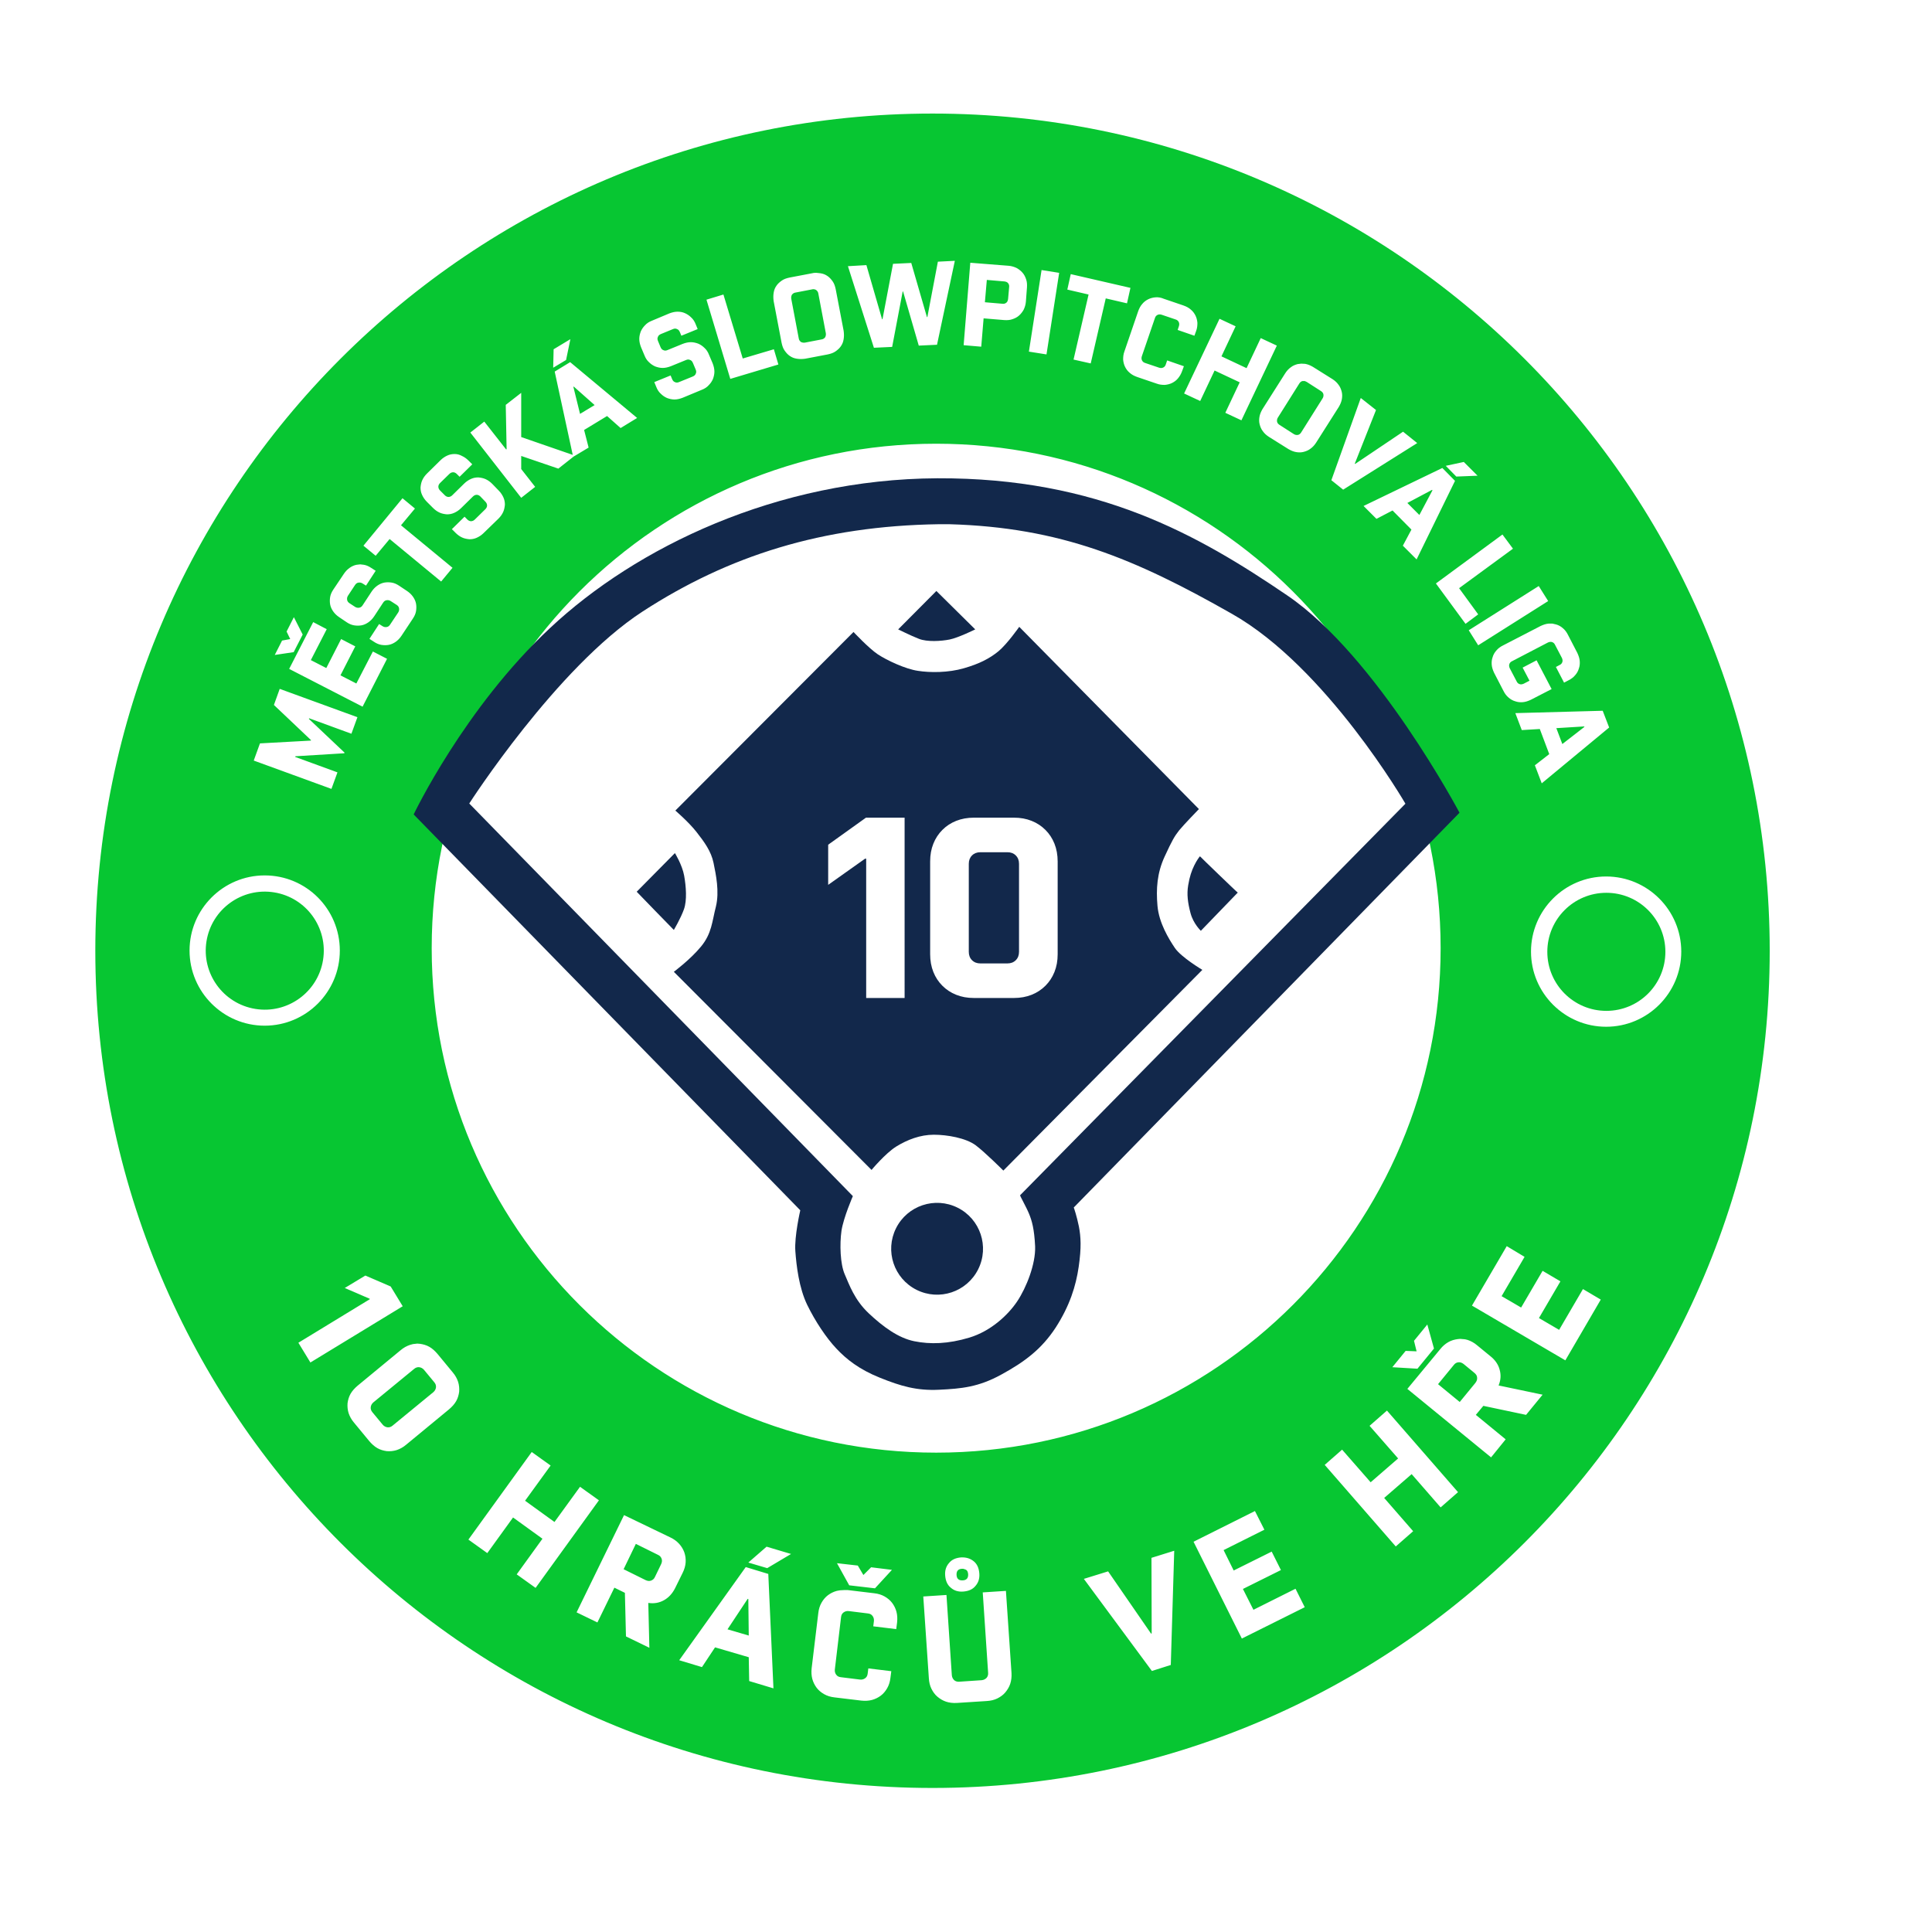 <?xml version="1.0" encoding="utf-8"?>
<!-- Generator: Adobe Illustrator 22.0.0, SVG Export Plug-In . SVG Version: 6.00 Build 0)  -->
<svg version="1.1" id="Layer_1" xmlns="http://www.w3.org/2000/svg" xmlns:xlink="http://www.w3.org/1999/xlink" x="0px" y="0px"
	 viewBox="0 0 900 900" style="enable-background:new 0 0 900 900;" xml:space="preserve">
<style type="text/css">
	.st0{fill:#07C632;}
	.st1{fill:#12284B;}
</style>
<path class="st0" d="M459.7,130.4l8.2,0.7c0.7,0.1,1.3,0.3,1.7,0.8c0.4,0.5,0.6,1.1,0.5,1.8l-0.5,5.6c-0.1,0.7-0.3,1.3-0.8,1.7
	c-0.5,0.4-1.1,0.6-1.8,0.5l-8.2-0.7L459.7,130.4z M452,122.4l-3.1,38.4l8.2,0.7l1.1-13.2l9.6,0.8c1.4,0.1,2.7,0,3.8-0.4
	c1.2-0.4,2.2-0.9,3.1-1.7c0.9-0.8,1.6-1.7,2.2-2.8c0.5-1.1,0.9-2.3,1-3.7l0.5-6.6c0.1-1.4,0-2.7-0.4-3.8c-0.4-1.2-0.9-2.2-1.7-3.1
	c-0.8-0.9-1.7-1.6-2.8-2.2c-1.1-0.5-2.3-0.9-3.7-1L452,122.4z M444.8,121.5l-7.9,0.4l-4.9,25.8l-0.2,0l-7.3-25.2l-8.5,0.4l-4.9,25.8
	l-0.2,0l-7.3-25.2L395,124l12.1,38l8.5-0.4l4.9-25.8l0.2,0l7.3,25.2l8.5-0.4L444.8,121.5z M485.2,125.8l-5.9,38l8.2,1.3l5.9-38
	L485.2,125.8z M378.8,134.7c1.1,0.2,0.7,0,1.4,0.4c0.5,0.4,0.9,0.9,1,1.6l3.5,18.5c0.1,0.7,0,1.3-0.3,1.9c-0.4,0.5-0.9,0.9-1.6,1
	l-7.8,1.5c-0.7,0.1-1.3,0-1.9-0.3c-0.5-0.4-0.9-0.9-1-1.6l-3.5-18.5c-0.1-0.7,0-1.3,0.3-1.9c0.4-0.5,0.9-0.9,1.6-1l7.8-1.5
	L378.8,134.7z M379.7,127.1c-0.5,0-1,0.1-1.4,0.2l-10.5,2c-1.4,0.3-2.6,0.7-3.6,1.4c-1,0.7-1.9,1.5-2.5,2.4c-0.7,1-1.1,2-1.3,3.3
	c-0.2,1.2-0.2,2.5,0,3.9l3.7,19.4c0.3,1.4,0.7,2.6,1.4,3.6c0.7,1,1.5,1.9,2.4,2.5c1,0.7,2,1.1,3.3,1.3c1.2,0.2,2.5,0.2,3.9,0l10.5-2
	c1.4-0.3,2.6-0.7,3.6-1.4c1-0.7,1.9-1.5,2.5-2.4c0.7-1,1.1-2,1.3-3.3c0.2-1.2,0.2-2.5,0-3.9l-3.7-19.4c-0.3-1.4-0.7-2.6-1.4-3.6
	c-0.7-1-1.5-1.9-2.4-2.5c-1-0.7-2-1.1-3.3-1.3l-0.9-0.1C380.2,127.1,380.7,127.1,379.7,127.1L379.7,127.1z M498.8,127.7l-1.6,7.2
	l9.9,2.3l-7,30.3l8,1.8l7-30.3l9.9,2.3l1.6-7.2L498.8,127.7z M265.7,158l-7.8,4.7l-0.2,8.6l6-3.6L265.7,158z M337,137.2l-7.9,2.4
	l11.1,36.9l22.4-6.7l-2.1-7.1L346,167L337,137.2z M538.3,138.5c-1.2,0.1-2.4,0.4-3.4,0.9c-1,0.5-2,1.2-2.8,2.2
	c-0.8,0.9-1.4,2-1.9,3.4l-6.4,18.7c-0.5,1.3-0.6,2.6-0.6,3.8c0.1,1.2,0.4,2.4,0.9,3.4c0.5,1,1.2,2,2.2,2.8c0.9,0.8,2,1.4,3.4,1.9
	l9.1,3.1c1.3,0.5,2.6,0.6,3.8,0.6c1.2-0.1,2.4-0.4,3.4-0.9c1-0.5,2-1.2,2.8-2.2s1.4-2,1.9-3.4l0.8-2.2l-7.8-2.7l-0.6,1.8
	c-0.2,0.7-0.6,1.2-1.2,1.5c-0.6,0.3-1.2,0.3-1.9,0.1l-6.5-2.2c-0.7-0.2-1.2-0.6-1.5-1.2c-0.3-0.6-0.3-1.2-0.1-1.9l6.1-17.8
	c0.2-0.7,0.6-1.2,1.2-1.5s1.2-0.3,1.9-0.1l6.5,2.2c0.7,0.2,1.2,0.6,1.5,1.2c0.3,0.6,0.3,1.2,0.1,1.9l-0.6,1.8l7.8,2.7l0.8-2.2
	c0.5-1.3,0.6-2.6,0.6-3.8c-0.1-1.2-0.4-2.4-0.9-3.4c-0.5-1-1.2-2-2.2-2.8c-0.9-0.8-2-1.4-3.4-1.9l-9.1-3.1
	C540.8,138.6,539.5,138.4,538.3,138.5L538.3,138.5z M315.6,145.2c-1.2,0-2.5,0.3-3.8,0.8l-8.1,3.4c-1.3,0.5-2.4,1.2-3.2,2.1
	c-0.9,0.9-1.5,1.8-2,2.9c-0.4,1.1-0.7,2.2-0.7,3.5c0,1.2,0.3,2.5,0.8,3.8l1.6,3.8c0.5,1.3,1.2,2.4,2.1,3.2c0.9,0.9,1.8,1.5,2.9,2
	c1.1,0.4,2.2,0.7,3.5,0.7c1.2,0,2.5-0.3,3.8-0.8l7.1-2.9c0.7-0.3,1.3-0.3,1.9,0c0.6,0.2,1,0.7,1.3,1.4l1.3,3.1
	c0.3,0.7,0.3,1.3,0,1.9c-0.2,0.6-0.7,1-1.4,1.3l-6.4,2.6c-0.7,0.3-1.3,0.3-1.9,0c-0.6-0.2-1-0.7-1.3-1.4l-0.7-1.7l-7.6,3.1l0.9,2.2
	c0.5,1.3,1.2,2.4,2.1,3.2c0.9,0.9,1.8,1.5,2.9,2c1.1,0.4,2.2,0.7,3.5,0.7c1.2,0,2.5-0.3,3.8-0.8l8.9-3.7c1.3-0.5,2.4-1.2,3.2-2.1
	c0.9-0.9,1.5-1.8,2-2.9c0.4-1.1,0.7-2.2,0.7-3.5c0-1.2-0.3-2.5-0.8-3.8l-1.7-4c-0.5-1.3-1.2-2.4-2.1-3.2c-0.9-0.9-1.8-1.5-2.9-2
	c-1.1-0.4-2.2-0.7-3.5-0.7c-1.2,0-2.5,0.3-3.8,0.8l-7.1,2.9c-0.7,0.3-1.3,0.3-1.9,0c-0.6-0.2-1-0.7-1.3-1.4l-1.2-2.9
	c-0.3-0.7-0.3-1.3,0-1.9c0.2-0.6,0.7-1,1.4-1.3l5.6-2.3c0.7-0.3,1.3-0.3,1.9,0c0.6,0.2,1,0.7,1.3,1.4l0.7,1.7l7.6-3.1l-0.9-2.2
	c-0.5-1.3-1.2-2.4-2.1-3.2c-0.9-0.9-1.8-1.5-2.9-2C318,145.4,316.9,145.2,315.6,145.2L315.6,145.2z M568.1,148.5l-16.5,34.8l7.5,3.5
	l6.7-14.2l11.7,5.5l-6.7,14.2l7.5,3.5l16.5-34.8l-7.5-3.5l-6.6,14l-11.7-5.5l6.6-14L568.1,148.5z M607.8,177.5l0.9,0.4l6.7,4.3
	c0.6,0.4,1,0.9,1.1,1.5c0.1,0.6,0,1.3-0.4,1.9l-10,15.9c-0.4,0.6-0.9,1-1.5,1.1c-0.6,0.1-1.3,0-1.9-0.4l-6.7-4.3
	c-0.6-0.4-1-0.9-1.1-1.5c-0.1-0.6,0-1.3,0.4-1.9l10-15.9c0.4-0.6,0.9-1,1.5-1.1L607.8,177.5z M606.2,169.4l-1.7,0.2
	c-1.1,0.3-2.2,0.7-3.2,1.5c-1,0.7-1.9,1.7-2.6,2.8l-10.6,16.7c-0.7,1.2-1.2,2.4-1.4,3.6c-0.2,1.2-0.2,2.4,0.1,3.5
	c0.3,1.1,0.7,2.2,1.5,3.2c0.7,1,1.7,1.9,2.8,2.6l9.1,5.7c1.2,0.7,2.4,1.2,3.6,1.4c1.2,0.2,2.4,0.2,3.5-0.1c1.1-0.3,2.2-0.7,3.2-1.5
	c1-0.7,1.9-1.7,2.6-2.8l10.6-16.7c0.7-1.2,1.2-2.4,1.4-3.6c0.2-1.2,0.2-2.4-0.1-3.5c-0.3-1.1-0.7-2.2-1.5-3.2
	c-0.7-1-1.7-1.9-2.8-2.6l-9.1-5.7c-1.2-0.7-2.4-1.2-3.6-1.4L606.2,169.4z M681.9,215.2l-8.4,1.8l4.9,5l9.9-0.4L681.9,215.2z
	 M633.9,185.4l-13.7,38.3l5.5,4.4l34.5-21.7l-6.6-5.3l-22.3,15l-0.2-0.1l9.9-25L633.9,185.4z M267.3,180.1l9.7,8.6l-6.8,4.1
	l-3.1-12.6L267.3,180.1z M265.6,168.7l-7.2,4.4l8.4,38.8l-24-8.3l0-20.6l-7.2,5.6l0.4,20.6l-0.2,0.2l-10.2-13l-6.5,5.1l23.7,30.4
	l6.5-5.1l-6.5-8.3l0-6.1l17.3,5.9l7.1-5.6l7-4.2l-2.1-8.2l10.7-6.5l6.3,5.6l7.7-4.7L265.6,168.7z M211.8,211.5
	c-1.2,0-2.3,0.2-3.4,0.7c-1.1,0.5-2.2,1.2-3.2,2.2l-6.3,6.2c-1,1-1.7,2-2.2,3.1c-0.5,1.1-0.7,2.3-0.8,3.4c0,1.2,0.2,2.3,0.7,3.4
	c0.5,1.1,1.2,2.2,2.2,3.2l2.9,2.9c1,1,2,1.7,3.1,2.2c1.1,0.5,2.3,0.7,3.4,0.8c1.2,0,2.3-0.2,3.4-0.7c1.1-0.5,2.2-1.2,3.2-2.2
	l5.5-5.4c0.5-0.5,1.1-0.8,1.8-0.8c0.6,0,1.2,0.3,1.7,0.8l2.3,2.4c0.5,0.5,0.8,1.1,0.8,1.8c0,0.6-0.3,1.2-0.8,1.7l-4.9,4.8
	c-0.5,0.5-1.1,0.8-1.8,0.8c-0.6,0-1.2-0.3-1.7-0.8l-1.3-1.3l-5.9,5.8l1.7,1.7c1,1,2,1.7,3.1,2.2c1.1,0.5,2.3,0.7,3.4,0.8
	c1.2,0,2.3-0.2,3.4-0.7s2.2-1.2,3.2-2.2l6.9-6.7c1-1,1.7-2,2.2-3.1s0.7-2.3,0.8-3.4c0-1.2-0.2-2.3-0.7-3.4c-0.5-1.1-1.2-2.2-2.2-3.2
	l-3-3.1c-1-1-2-1.7-3.1-2.2c-1.1-0.5-2.3-0.7-3.4-0.8c-1.2,0-2.3,0.2-3.4,0.7c-1.1,0.5-2.2,1.2-3.2,2.2l-5.5,5.4
	c-0.5,0.5-1.1,0.8-1.8,0.8c-0.6,0-1.2-0.3-1.7-0.8l-2.2-2.2c-0.5-0.5-0.8-1.1-0.8-1.8c0-0.6,0.3-1.2,0.8-1.7l4.3-4.2
	c0.5-0.5,1.1-0.8,1.8-0.8c0.6,0,1.2,0.3,1.7,0.8l1.3,1.3l5.9-5.8l-1.7-1.7c-1-1-2-1.7-3.1-2.2C214.1,211.8,213,211.5,211.8,211.5
	L211.8,211.5z M667.1,228.2l0.2,0.2l-6.1,11.5l-5.6-5.6L667.1,228.2z M671.9,218l-36.7,17.7l6,6l7.5-3.9l8.8,8.9l-4,7.5l6.4,6.4
	l17.9-36.6L671.9,218z M187.5,232.1l-18.2,22.1l5.7,4.7l6.5-7.8l24,19.8l5.3-6.4l-24-19.8l6.5-7.8L187.5,232.1z M699.9,249l-31,22.8
	l13.8,18.8l5.9-4.4l-8.9-12.2l25.1-18.4L699.9,249z M716.8,273l-32.6,20.6l4.4,7l32.6-20.6L716.8,273z M167.8,262.9l-1.7,0.2
	c-1.1,0.2-2.2,0.7-3.2,1.4c-1,0.7-1.9,1.6-2.7,2.8l-4.9,7.3c-0.8,1.2-1.3,2.3-1.5,3.5c-0.2,1.2-0.2,2.4,0,3.5
	c0.2,1.1,0.7,2.2,1.4,3.2c0.7,1,1.6,1.9,2.8,2.7l3.4,2.3c1.2,0.8,2.3,1.3,3.5,1.5c1.2,0.2,2.4,0.2,3.5,0c1.1-0.2,2.2-0.7,3.2-1.4
	c1-0.7,1.9-1.6,2.7-2.8l4.2-6.4c0.4-0.6,0.9-1,1.6-1.1c0.6-0.1,1.3,0,1.9,0.4l2.8,1.8c0.6,0.4,1,0.9,1.1,1.6c0.1,0.6,0,1.3-0.4,1.9
	l-3.8,5.7c-0.4,0.6-0.9,1-1.6,1.1c-0.6,0.1-1.3,0-1.9-0.4l-1.6-1l-4.5,6.9l2,1.3c1.2,0.8,2.3,1.3,3.5,1.5c1.2,0.2,2.4,0.2,3.5,0
	c1.1-0.2,2.2-0.7,3.2-1.4c1-0.7,1.9-1.6,2.7-2.8l5.3-8c0.8-1.2,1.3-2.3,1.5-3.5s0.2-2.4,0-3.5c-0.2-1.1-0.7-2.2-1.4-3.2
	s-1.6-1.9-2.8-2.7l-3.6-2.4c-1.2-0.8-2.3-1.3-3.5-1.5c-1.2-0.2-2.4-0.2-3.5,0c-1.1,0.2-2.2,0.7-3.2,1.4c-1,0.7-1.9,1.6-2.7,2.8
	l-4.2,6.4c-0.4,0.6-0.9,1-1.6,1.1c-0.6,0.1-1.3,0-1.9-0.4l-2.6-1.7c-0.6-0.4-1-0.9-1.1-1.6c-0.1-0.6,0-1.3,0.4-1.9l3.3-5
	c0.4-0.6,0.9-1,1.6-1.1c0.6-0.1,1.3,0,1.9,0.4l1.6,1l4.5-6.9l-2-1.3c-1.2-0.8-2.3-1.3-3.5-1.5L167.8,262.9z M136.9,287.5l-3.4,6.7
	l1.7,3.5l-3.8,0.7l-3.4,6.7l8.8-1.3l4.2-8.2L136.9,287.5z M721.4,290.5c-1.2,0.1-2.4,0.5-3.7,1.1l-17.6,9.1
	c-1.2,0.6-2.3,1.4-3.1,2.4c-0.8,0.9-1.4,2-1.7,3.1c-0.4,1.1-0.5,2.3-0.4,3.5c0.1,1.2,0.5,2.4,1.1,3.7l4.4,8.5
	c0.6,1.2,1.4,2.3,2.4,3.1c0.9,0.8,2,1.4,3.1,1.7c1.1,0.4,2.3,0.5,3.5,0.4c1.2-0.1,2.4-0.5,3.7-1.1l9.7-5l-7-13.4l-6.5,3.4l3.2,6.1
	l-2.7,1.4c-0.7,0.3-1.3,0.4-1.9,0.2c-0.6-0.2-1.1-0.6-1.4-1.3l-3.2-6.1c-0.3-0.7-0.4-1.3-0.2-1.9c0.2-0.6,0.6-1.1,1.3-1.4l16.7-8.7
	c0.7-0.3,1.3-0.4,1.9-0.2c0.6,0.2,1.1,0.6,1.4,1.3l3.2,6.1c0.3,0.7,0.4,1.3,0.2,1.9c-0.2,0.6-0.6,1.1-1.3,1.4l-1.7,0.9l3.8,7.3
	l2.1-1.1c1.2-0.6,2.3-1.4,3.1-2.4c0.8-0.9,1.4-2,1.7-3.1c0.4-1.1,0.5-2.3,0.4-3.5c-0.1-1.2-0.5-2.4-1.1-3.7l-4.4-8.5
	c-0.6-1.2-1.4-2.3-2.4-3.1c-0.9-0.8-2-1.4-3.1-1.7l-1.7-0.4L721.4,290.5z M145.9,289.8l-11.2,21.8l34.2,17.6l11.4-22.3l-6.6-3.4
	l-7.7,14.9l-7.4-3.8l6.9-13.5l-6.6-3.4l-6.9,13.5l-7.2-3.7l7.4-14.4L145.9,289.8z M738,338.4l0.1,0.2l-10.3,8l-2.8-7.4L738,338.4z
	 M746.6,331.1l-40.7,1.1l3,7.9l8.4-0.5l4.4,11.7l-6.7,5.2l3.2,8.4l31.4-26L746.6,331.1z M130.3,320.9l-2.7,7.5l17.3,16.4l-0.1,0.2
	l-23.7,1.3l-2.9,8l36.2,13.2l2.8-7.7l-19.7-7.2l0.1-0.3l22.8-1.4l0.1-0.3l-16.6-15.7l0.1-0.3l19.7,7.2l2.8-7.7L130.3,320.9z
	 M123.3,407.8c-19.3,0-35,15.7-35,35c0,19.3,15.7,35,35,35s35-15.7,35-35C158.3,423.5,142.7,407.8,123.3,407.8L123.3,407.8z
	 M748.2,408.3c-19.3,0-35,15.7-35,35c0,19.3,15.7,35,35,35c19.3,0,35-15.7,35-35C783.2,424,767.5,408.3,748.2,408.3L748.2,408.3z
	 M701.9,580.5l-16.2,27.7l43.5,25.5l16.5-28.3l-8.3-4.9l-11.1,19l-9.4-5.5l10-17.1l-8.3-4.9l-10,17.1l-9.1-5.3l10.7-18.3
	L701.9,580.5z M170.2,594.2l-9.6,5.8l11.6,5l0.1,0.2l-33.3,20.3l5.6,9.2l43-26.2l-5.6-9.2L170.2,594.2z M664.9,617l-6.2,7.6l1.2,4.9
	l-5.1-0.2l-6.2,7.6l11.7,0.7l7.7-9.4L664.9,617z M195.3,636.9c0.8,0.1,1.6,0.5,2.2,1.2l4.8,5.8c0.6,0.7,0.9,1.5,0.8,2.4
	c-0.1,0.8-0.5,1.6-1.2,2.2l-19,15.6c-0.7,0.6-1.5,0.9-2.4,0.8c-0.8-0.1-1.6-0.5-2.2-1.2l-4.8-5.8c-0.6-0.7-0.9-1.5-0.8-2.4
	c0.1-0.8,0.5-1.6,1.2-2.2l19-15.6C193.6,637.1,194.4,636.8,195.3,636.9z M194.4,625.9c-2.7,0.3-1.5,0.1-3.4,0.6
	c-1.5,0.5-3,1.3-4.4,2.5l-20,16.5c-1.4,1.2-2.5,2.4-3.3,3.8c-0.8,1.4-1.2,2.9-1.4,4.4c-0.1,1.5,0,3,0.5,4.6c0.5,1.5,1.3,3,2.5,4.4
	l7.1,8.6c1.2,1.4,2.4,2.5,3.8,3.3c1.4,0.8,2.9,1.2,4.4,1.4c1.5,0.1,3,0,4.6-0.5c1.5-0.5,3-1.3,4.4-2.5l20-16.5
	c1.4-1.2,2.5-2.4,3.3-3.8c0.8-1.4,1.2-2.9,1.4-4.4c0.1-1.5,0-3-0.5-4.6c-0.5-1.5-1.3-3-2.5-4.4l-7.1-8.6c-1.2-1.4-2.4-2.5-3.8-3.3
	s-2.9-1.2-4.4-1.4L194.4,625.9z M436.1,206.7c-129.8,0-235,105.2-235,235c0,129.8,105.2,235,235,235c129.8,0,235-105.2,235-235
	S565.9,206.7,436.1,206.7L436.1,206.7z M679.4,634.6c0.8-0.1,1.6,0.2,2.4,0.8l5.1,4.2c0.7,0.6,1.2,1.3,1.2,2.2
	c0.1,0.8-0.2,1.6-0.8,2.4l-7.3,8.9l-10.1-8.3l7.3-8.9C677.8,635.1,678.5,634.7,679.4,634.6z M680.2,623.7l-1.1,0.1
	c-1.5,0.2-3,0.6-4.4,1.4c-1.4,0.8-2.7,1.9-3.8,3.3L655.6,647l39,31.9l6.8-8.4l-13.9-11.4l3.5-4.2l19.9,4.2l7.7-9.4l-20.5-4.3
	c1-2.4,1.2-4.8,0.5-7.3c-0.6-2.4-2.1-4.6-4.4-6.4l-6.1-5c-1.4-1.2-2.9-2-4.4-2.5C681.8,623.7,682.9,624,680.2,623.7z M646.1,657.1
	l-8.1,7.1l13.3,15.2l-12.8,11.1l-13.3-15.2l-8.1,7.1l33.1,38l8.1-7.1l-13.5-15.5l12.8-11.1l13.5,15.5l8.1-7.1L646.1,657.1z
	 M357.1,720.5l-8.5,7.4l8.8,2.6l11.1-6.6L357.1,720.5z M247.7,676.4l-29.5,40.8l8.8,6.3l12-16.6l13.7,9.9l-12,16.6l8.8,6.3
	l29.5-40.8l-8.8-6.3L258.3,709l-13.7-9.9l11.9-16.4L247.7,676.4z M389.9,728.2l5.7,10.3l12,1.4l7.9-8.6l-9.7-1.2l-3.6,3.6l-2.6-4.4
	L389.9,728.2z M448.7,730.8c1.6,0.4,2.1,0.8,2.3,2.5c0.1,1.8-0.7,2.8-2.5,2.9c-1.8,0.1-2.8-0.7-2.9-2.5c-0.1-1.8,0.7-2.8,2.5-2.9
	L448.7,730.8z M447.7,725.5c-2.4,0.2-4.3,1-5.6,2.6c-1.4,1.6-2,3.5-1.8,5.9c0.2,2.4,1,4.3,2.6,5.6c1.6,1.4,3.5,2,5.9,1.8
	c2.4-0.2,4.3-1,5.6-2.6c1.4-1.6,2-3.5,1.8-5.9c-0.2-2.4-1-4.3-2.6-5.6S450.1,725.4,447.7,725.5z M584.6,703.9L556,718.2l22.5,45.1
	l29.3-14.6l-4.3-8.6l-19.6,9.8l-4.9-9.7l17.7-8.8l-4.3-8.6l-17.7,8.8l-4.7-9.5l19-9.5L584.6,703.9z M296.2,719.2l10.3,5.1
	c0.9,0.4,1.4,1,1.7,1.8c0.3,0.8,0.2,1.6-0.2,2.5l-2.9,6c-0.4,0.9-1,1.4-1.8,1.7c-0.8,0.3-1.6,0.2-2.5-0.2l-10.3-5.1L296.2,719.2z
	 M290.7,705.8l-22.1,45.3l9.7,4.7l7.9-16.2l4.9,2.4l0.5,20.3l10.9,5.3l-0.5-20.9c2.6,0.4,5,0,7.2-1.2c2.2-1.2,4-3.1,5.3-5.7l3.5-7.1
	c0.8-1.6,1.3-3.3,1.4-4.9c0.1-1.6-0.1-3.1-0.6-4.6c-0.5-1.4-1.3-2.8-2.4-4c-1.1-1.2-2.4-2.2-4.1-3L290.7,705.8z M547,722.4
	l-10.6,3.3l0.1,35.2l-0.3,0.1l-20-29l-11.3,3.5l31.7,42.9l8.8-2.8L547,722.4z M348.3,744.8l0.3,0.1l0.2,17l-9.9-2.9L348.3,744.8z
	 M347.4,730l-31,43.4l10.6,3.2l6.1-9.2l15.7,4.6l0.2,11.1l11.3,3.4l-2.4-53.3L347.4,730z M393.5,740.7c-2.9,0.2-1.7,0-3.7,0.4
	c-1.5,0.4-2.9,1.1-4.1,2c-1.2,0.9-2.2,2.1-3,3.5c-0.8,1.4-1.3,3-1.5,4.8l-3.1,25.7c-0.2,1.8-0.1,3.5,0.3,5c0.4,1.5,1.1,2.9,2,4.1
	s2.1,2.2,3.5,3c1.4,0.8,3,1.3,4.8,1.5l12.5,1.5c1.8,0.2,3.5,0.1,5-0.3c1.5-0.4,2.9-1.1,4.1-2c1.2-0.9,2.2-2.1,3-3.5
	c0.8-1.4,1.3-3,1.5-4.8l0.4-3.1l-10.7-1.3l-0.3,2.4c-0.1,1-0.5,1.7-1.2,2.2c-0.7,0.5-1.5,0.7-2.4,0.6l-8.9-1.1
	c-1-0.1-1.7-0.5-2.2-1.2c-0.5-0.7-0.7-1.5-0.6-2.4l2.9-24.4c0.1-1,0.5-1.7,1.2-2.2c0.7-0.5,1.5-0.7,2.4-0.6l8.9,1.1
	c1,0.1,1.7,0.5,2.2,1.2c0.5,0.7,0.7,1.5,0.6,2.4l-0.3,2.4l10.7,1.3l0.4-3.1c0.2-1.8,0.1-3.5-0.3-5c-0.4-1.5-1.1-2.9-2-4.1
	c-0.9-1.2-2.1-2.2-3.5-3c-1.4-0.8-3-1.3-4.8-1.5l-12.5-1.5L393.5,740.7z M468.6,741.1l-10.8,0.7l2.5,37.4c0.1,1-0.2,1.8-0.7,2.4
	c-0.6,0.6-1.3,1-2.3,1.1l-10.4,0.7c-1,0.1-1.8-0.2-2.4-0.7c-0.6-0.6-1-1.3-1.1-2.3l-2.5-37.4l-10.8,0.7l2.6,38.1
	c0.1,1.8,0.5,3.5,1.2,4.9c0.7,1.4,1.6,2.7,2.8,3.7c1.2,1,2.5,1.8,4,2.3c1.5,0.5,3.2,0.7,5,0.6l14-0.9c1.8-0.1,3.5-0.5,4.9-1.2
	c1.4-0.7,2.7-1.6,3.7-2.8c1-1.2,1.8-2.5,2.3-4c0.5-1.5,0.7-3.2,0.6-5L468.6,741.1z M434.4,52.9c215.4,0,390,174.6,390,390
	s-174.6,390-390,390s-390-174.6-390-390S219,52.9,434.4,52.9L434.4,52.9z"/>
<ellipse transform="matrix(0.16 -0.987 0.987 0.16 -333.549 493.779)" class="st0" cx="123.4" cy="442.9" rx="27.5" ry="27.5"/>
<circle class="st0" cx="748.3" cy="443.4" r="27.5"/>
<path class="st1" d="M442.3,244.2l-5,0c-54.3,0.8-98,14.7-138,40.7s-80.7,89.4-80.7,89.4l178.7,182.9c0,0-4.3,9.8-5.3,16.1
	c-0.9,6.3-0.6,15.5,1.5,20.3s4.5,11.9,11.2,18.2s13.8,11.5,21.2,13c7.4,1.5,15.8,1.3,25.7-1.7c9.9-3,17.9-10.4,22.2-16.8
	s8.7-17.5,8.4-25.7c-0.4-8.2-1.5-11.9-2.8-15.1c-1.3-3.2-4.3-8.4-4.2-8.7l179.5-182.4c0,0-36.8-63.6-80.9-88.5
	C528.6,260.2,494,245.7,442.3,244.2z M436.6,222.8c74.9-0.3,121.5,26.3,163.1,54.6c41.6,28.3,80.2,101.2,80.2,101.2
	S500.2,562.5,500.2,562.5c0.1,0.2,1.4,4,2.4,8.9c0.9,4.8,1.2,9.7-0.1,18.7c-1.3,9-4.2,18.2-10.7,28.3c-6.6,10.1-14.5,16-25.3,21.9
	c-10.7,5.9-18.7,6.6-29.1,7.1c-10.4,0.5-17.8-1.7-27.5-5.6s-15.6-8.6-20.3-13.6c-4.7-5-9.8-12.6-13.6-20.4c-3.8-7.9-5-18.1-5.5-25
	c-0.5-6.9,2.3-19,2.3-19c0,0-180.1-184.4-180.1-184.4c0,0,23.6-49.6,63.6-86.9C296.2,255.1,361.7,223.2,436.6,222.8z"/>
<path class="st1" d="M469.3,397c1.6,0,2.9,0.5,3.9,1.5s1.5,2.3,1.5,3.9v41c0,1.6-0.5,2.9-1.5,3.9s-2.3,1.5-3.9,1.5h-12.6
	c-1.6,0-2.9-0.5-3.9-1.5s-1.5-2.3-1.5-3.9v-41c0-1.6,0.5-2.9,1.5-3.9s2.3-1.5,3.9-1.5H469.3z M472.3,380.9h-18.6
	c-3,0-5.8,0.5-8.3,1.5c-2.5,1-4.6,2.4-6.4,4.2s-3.2,3.9-4.2,6.4c-1,2.5-1.5,5.2-1.5,8.3v43.2c0,3,0.5,5.8,1.5,8.3s2.4,4.6,4.2,6.4
	c1.8,1.8,3.9,3.2,6.4,4.2c2.5,1,5.2,1.5,8.3,1.5h18.6c3,0,5.8-0.5,8.3-1.5c2.5-1,4.6-2.4,6.4-4.2c1.8-1.8,3.2-3.9,4.2-6.4
	s1.5-5.2,1.5-8.3v-43.2c0-3-0.5-5.8-1.5-8.3c-1-2.5-2.4-4.6-4.2-6.4s-3.9-3.2-6.4-4.2C478.1,381.4,475.4,380.9,472.3,380.9z
	 M421.3,380.9h-17.9l-17.6,12.6v18.7L403,400h0.5v64.9h17.9V380.9z M474.8,292c0,0,83.7,84.9,83.7,84.9s-7,7.2-9.2,9.9
	c-2.2,2.8-3.3,4.7-6.8,12.3c-3.5,7.6-4,15-3.3,22.9c0.7,7.9,5.2,15.3,8.1,19.6c2.9,4.3,12.8,10.2,12.8,10.2l-92.7,93.5
	c0,0-8.4-8.4-12.9-11.8c-4.6-3.4-13.3-4.9-19.5-4.9c-6.3,0-12.3,2.3-17.5,5.5c-5.1,3.2-11.5,10.9-11.5,10.9s-92.1-92.3-92.1-92.3
	c0,0,7.7-5.7,12.7-11.8c5-6.1,5.1-11.6,6.9-18.6c1.7-7,0-14.9-1.1-20.3s-4.3-9.8-8-14.5c-3.7-4.7-9.8-9.9-9.8-9.9
	c0,0,83-83.2,83-83.2s7.1,7.6,11.3,10.4c4.2,2.8,13,6.9,18.7,7.7c5.7,0.9,14.2,0.9,21.4-1.2c7.3-2.1,11.9-4.5,16.1-7.9
	C469.2,300,474.8,292,474.8,292z"/>
<path class="st1" d="M296.6,415.4l17.8-18c0,0,3.4,5.5,4.3,10.5c0.9,5,1.4,11.5-0.1,15.7c-1.5,4.2-4.7,9.6-4.7,9.6
	S296.6,415.5,296.6,415.4z"/>
<path class="st1" d="M418.4,293.2l17.8-17.9l18.1,17.9c0,0-7.9,3.9-11.9,4.7c-4,0.8-10.5,1.2-14.3-0.3
	C424.2,296.1,418.3,293.1,418.4,293.2z"/>
<path class="st1" d="M576.6,415.8l-17.2,17.8c0,0-3.5-3.3-4.8-8.2c-1.3-4.9-1.8-8.8-1.1-13c0.7-4.2,1.6-6.7,2.8-9.2s2.6-4.3,2.7-4.3
	C559,399,576.6,416,576.6,415.8z"/>
<ellipse transform="matrix(0.447 -0.894 0.894 0.447 -278.708 712.339)" class="st1" cx="436.9" cy="581.6" rx="21.4" ry="21.4"/>
</svg>
